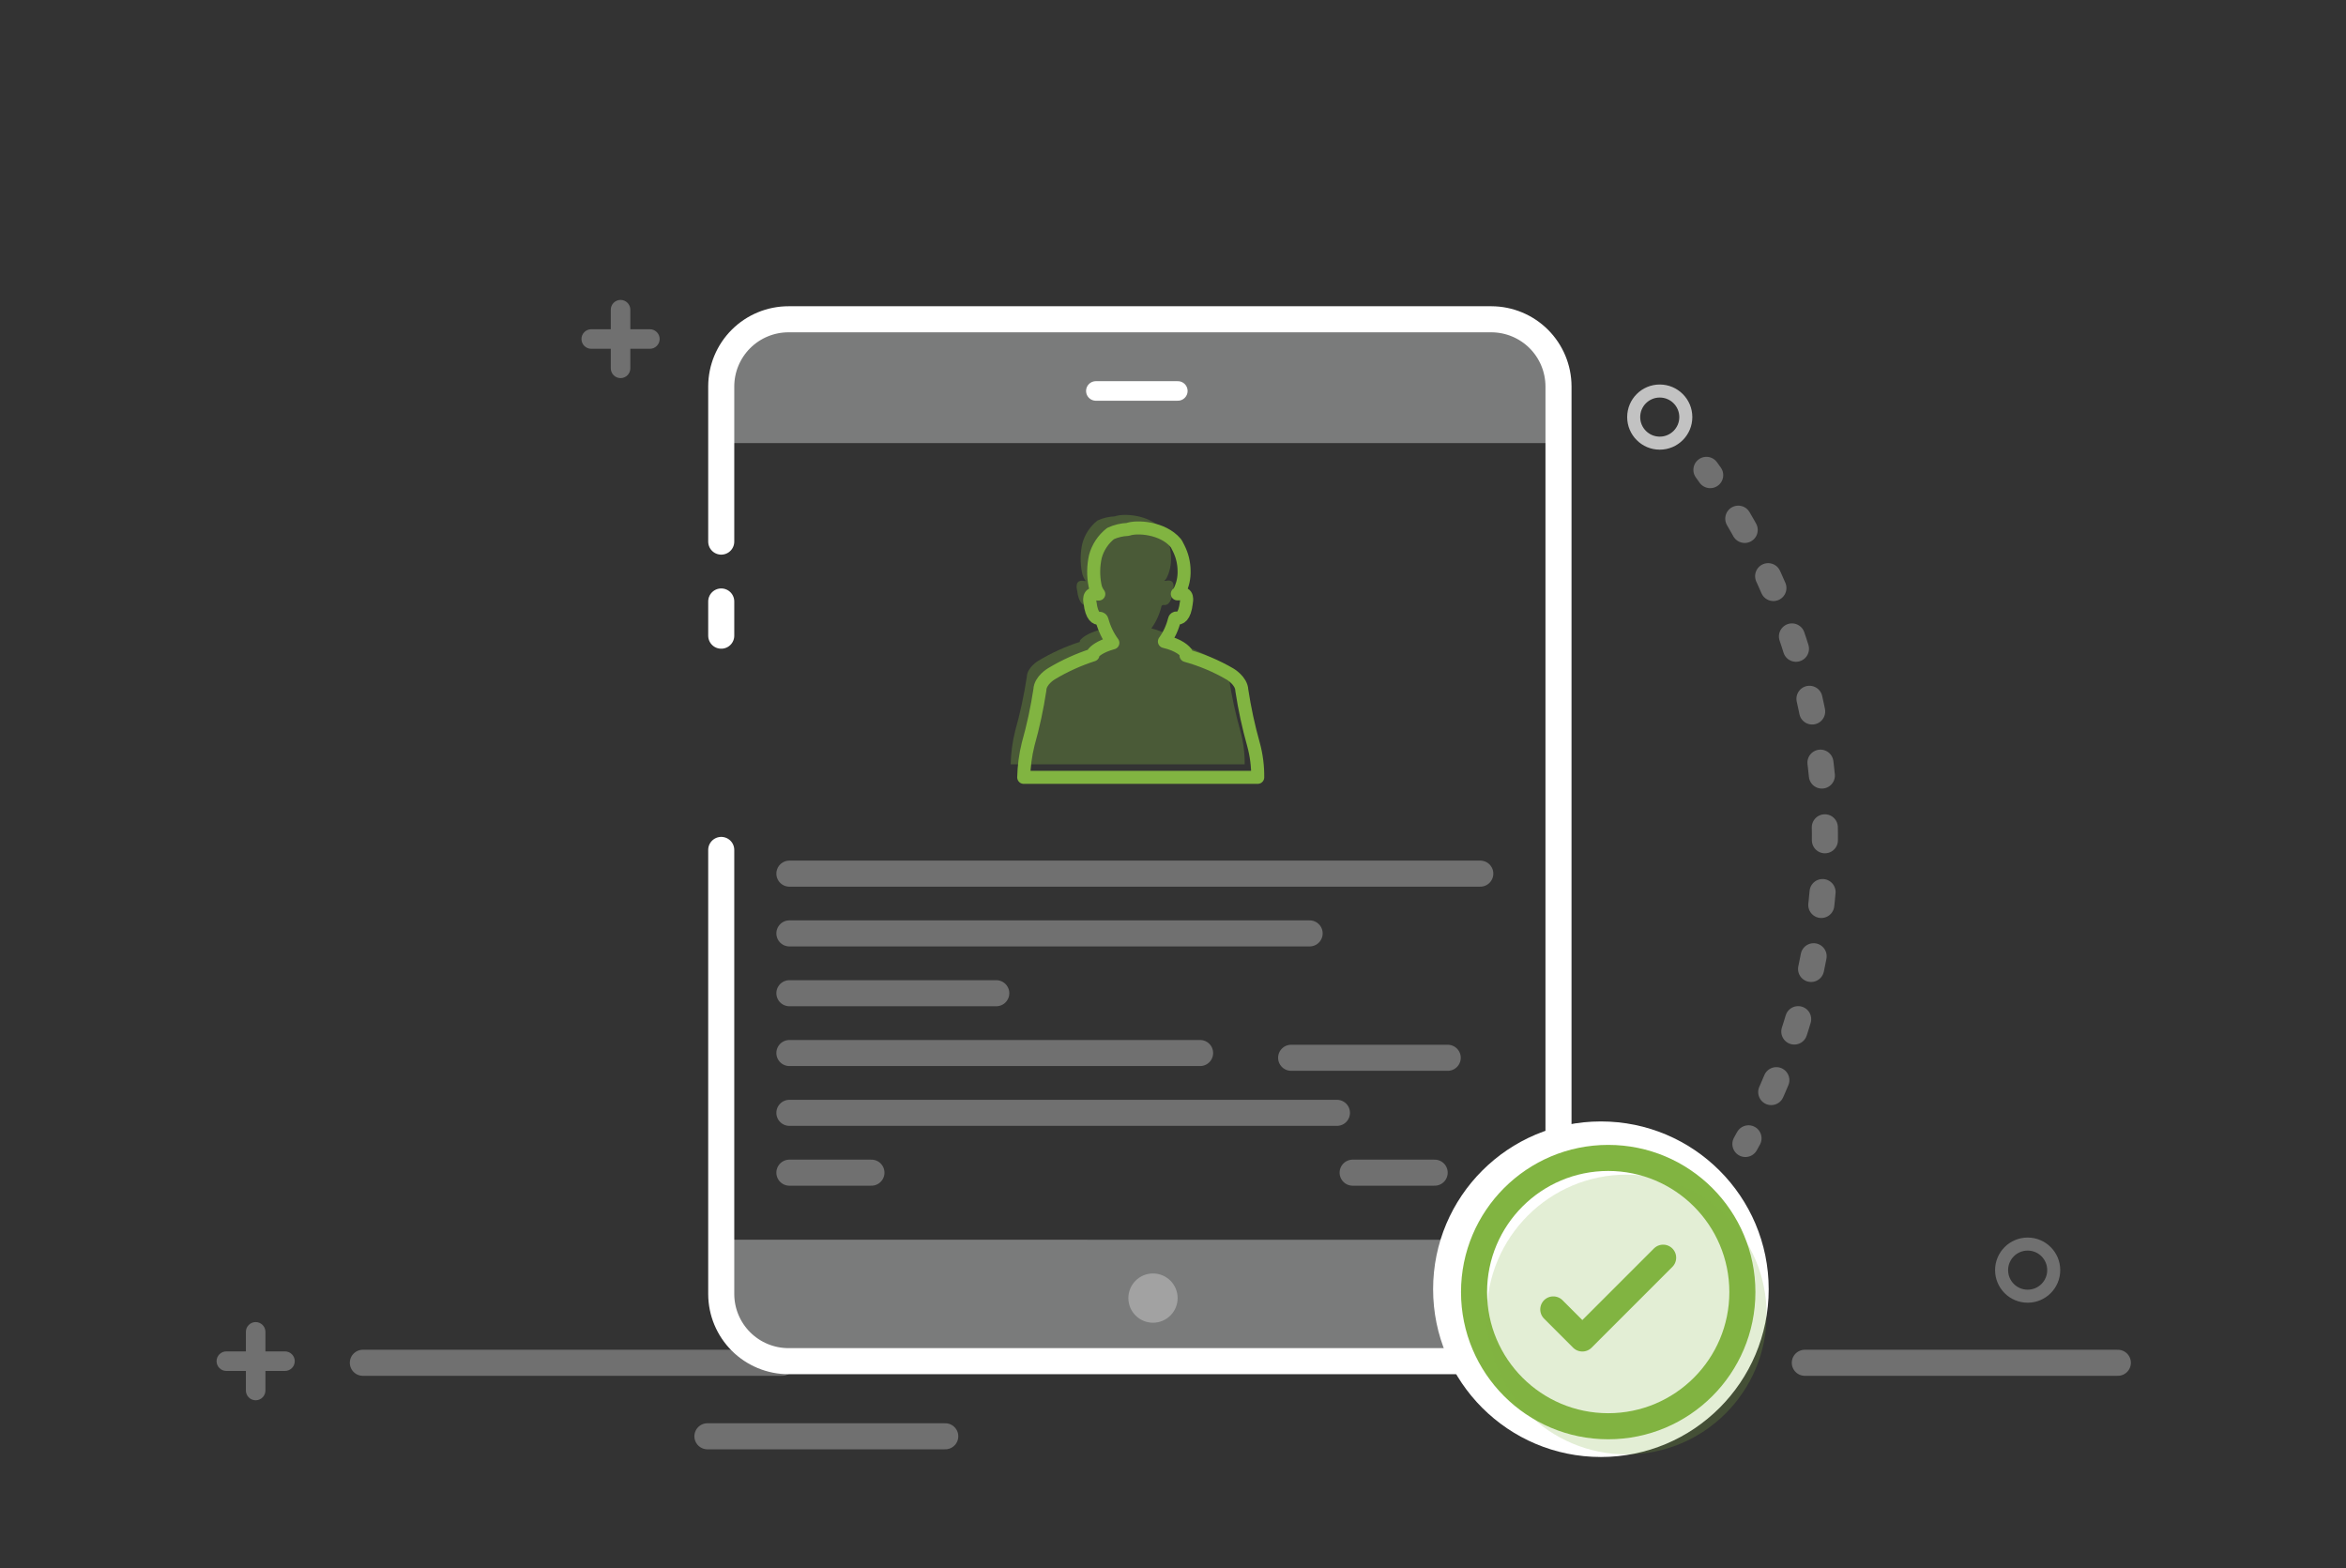 <svg width="190" height="127" viewBox="0 0 190 127" fill="none" xmlns="http://www.w3.org/2000/svg">
<rect x="0" y="0" width="190" height="127" fill="#333333" stroke="none"/>
<path opacity="0.3" d="M63.336 110.375H29.387" stroke="white" stroke-width="2.111" stroke-miterlimit="10" stroke-linecap="round"/>
<path opacity="0.3" d="M171.522 110.375H146.17" stroke="white" stroke-width="2.111" stroke-miterlimit="10" stroke-linecap="round"/>
<path opacity="0.3" d="M76.555 116.328H57.293" stroke="white" stroke-width="2.111" stroke-miterlimit="10" stroke-linecap="round"/>
<path opacity="0.4" d="M57.926 35.886V31.427C57.931 29.993 58.502 28.618 59.515 27.603C60.528 26.587 61.901 26.012 63.335 26.002H120.33C121.769 26.006 123.148 26.58 124.166 27.597C125.183 28.615 125.757 29.993 125.761 31.432V35.886" fill="#E4E6E7"/>
<path opacity="0.3" d="M80.687 80.443H63.932" stroke="white" stroke-width="2.111" stroke-miterlimit="10" stroke-linecap="round"/>
<path opacity="0.3" d="M97.195 85.287H63.932" stroke="white" stroke-width="2.111" stroke-miterlimit="10" stroke-linecap="round"/>
<path opacity="0.3" d="M117.25 85.672H104.568" stroke="white" stroke-width="2.111" stroke-miterlimit="10" stroke-linecap="round"/>
<path opacity="0.3" d="M108.277 90.131H63.932" stroke="white" stroke-width="2.111" stroke-miterlimit="10" stroke-linecap="round"/>
<path opacity="0.3" d="M119.887 70.758H63.932" stroke="white" stroke-width="2.111" stroke-miterlimit="10" stroke-linecap="round"/>
<path opacity="0.3" d="M106.066 75.598H63.932" stroke="white" stroke-width="2.111" stroke-miterlimit="10" stroke-linecap="round"/>
<path opacity="0.3" d="M70.576 94.977H63.932" stroke="white" stroke-width="2.111" stroke-miterlimit="10" stroke-linecap="round"/>
<path opacity="0.3" d="M116.193 94.977H109.549" stroke="white" stroke-width="2.111" stroke-miterlimit="10" stroke-linecap="round"/>
<path opacity="0.3" d="M52.633 26.666H51.05V25.083C51.05 24.873 50.966 24.671 50.818 24.523C50.669 24.374 50.468 24.291 50.258 24.291C50.048 24.291 49.847 24.374 49.699 24.523C49.55 24.671 49.467 24.873 49.467 25.083V26.666H47.883C47.673 26.666 47.472 26.749 47.324 26.898C47.175 27.046 47.092 27.247 47.092 27.457C47.092 27.667 47.175 27.869 47.324 28.017C47.472 28.166 47.673 28.249 47.883 28.249H49.467V29.832C49.467 29.936 49.487 30.039 49.527 30.135C49.567 30.231 49.625 30.319 49.699 30.392C49.772 30.465 49.859 30.524 49.955 30.564C50.051 30.603 50.154 30.624 50.258 30.624C50.362 30.624 50.465 30.603 50.561 30.564C50.657 30.524 50.744 30.465 50.818 30.392C50.892 30.319 50.95 30.231 50.989 30.135C51.029 30.039 51.05 29.936 51.05 29.832V28.249H52.633C52.843 28.249 53.044 28.166 53.193 28.017C53.341 27.869 53.425 27.667 53.425 27.457C53.425 27.247 53.341 27.046 53.193 26.898C53.044 26.749 52.843 26.666 52.633 26.666Z" fill="white"/>
<g opacity="0.3">
<path d="M138.201 38.055L138.507 38.482" stroke="white" stroke-width="2.111" stroke-miterlimit="10" stroke-linecap="round"/>
<path d="M140.781 42.008C145.052 49.286 147.451 57.509 147.764 65.942C148.077 74.374 146.295 82.753 142.576 90.327" stroke="white" stroke-width="2.111" stroke-miterlimit="10" stroke-linecap="round" stroke-dasharray="1.05 4.2"/>
<path d="M141.611 92.195L141.357 92.654" stroke="white" stroke-width="2.111" stroke-miterlimit="10" stroke-linecap="round"/>
</g>
<path opacity="0.7" d="M134.421 35.892C135.587 35.892 136.532 34.947 136.532 33.781C136.532 32.615 135.587 31.67 134.421 31.67C133.256 31.67 132.311 32.615 132.311 33.781C132.311 34.947 133.256 35.892 134.421 35.892Z" stroke="white" stroke-width="1.055" stroke-miterlimit="10"/>
<path opacity="0.3" d="M164.218 104.982C165.384 104.982 166.329 104.037 166.329 102.871C166.329 101.705 165.384 100.76 164.218 100.76C163.053 100.76 162.107 101.705 162.107 102.871C162.107 104.037 163.053 104.982 164.218 104.982Z" stroke="white" stroke-width="1.055" stroke-miterlimit="10"/>
<path opacity="0.3" d="M23.08 109.453H21.497V107.87C21.497 107.66 21.414 107.458 21.265 107.31C21.117 107.162 20.915 107.078 20.706 107.078C20.495 107.078 20.294 107.162 20.146 107.31C19.997 107.458 19.914 107.66 19.914 107.87V109.453H18.331C18.121 109.453 17.919 109.536 17.771 109.685C17.622 109.833 17.539 110.035 17.539 110.245C17.539 110.454 17.622 110.656 17.771 110.804C17.919 110.953 18.121 111.036 18.331 111.036H19.914V112.619C19.914 112.829 19.997 113.031 20.146 113.179C20.294 113.328 20.495 113.411 20.706 113.411C20.915 113.411 21.117 113.328 21.265 113.179C21.414 113.031 21.497 112.829 21.497 112.619V111.036H23.08C23.29 111.036 23.492 110.953 23.64 110.804C23.788 110.656 23.872 110.454 23.872 110.245C23.872 110.035 23.788 109.833 23.64 109.685C23.492 109.536 23.29 109.453 23.08 109.453Z" fill="white"/>
<path opacity="0.4" d="M126.479 100.412V104.871C126.473 106.309 125.899 107.686 124.882 108.703C123.864 109.719 122.486 110.292 121.048 110.296H64.1C62.661 110.292 61.283 109.718 60.265 108.701C59.248 107.683 58.674 106.305 58.67 104.866V100.406" fill="#E4E6E7"/>
<path d="M58.412 43.866V31.29C58.416 29.847 58.993 28.465 60.015 27.447C61.037 26.429 62.421 25.858 63.864 25.859H120.79C122.229 25.864 123.608 26.437 124.626 27.454C125.643 28.472 126.217 29.851 126.221 31.29V104.761" stroke="white" stroke-width="2.111" stroke-linecap="round" stroke-linejoin="round"/>
<path opacity="0.3" d="M93.38 107.13C94.481 107.13 95.374 106.237 95.374 105.135C95.374 104.034 94.481 103.141 93.38 103.141C92.278 103.141 91.385 104.034 91.385 105.135C91.385 106.237 92.278 107.13 93.38 107.13Z" fill="white"/>
<path d="M95.391 31.664H88.752" stroke="white" stroke-width="1.583" stroke-linecap="round" stroke-linejoin="round"/>
<path d="M58.412 68.838V104.814C58.416 106.256 58.993 107.638 60.015 108.656C61.037 109.674 62.421 110.245 63.864 110.244H120.79C122.229 110.24 123.608 109.666 124.626 108.649C125.643 107.631 126.217 106.252 126.221 104.814" stroke="white" stroke-width="2.111" stroke-linecap="round" stroke-linejoin="round"/>
<path d="M129.656 118.006C137.161 118.006 143.245 111.922 143.245 104.417C143.245 96.912 137.161 90.828 129.656 90.828C122.15 90.828 116.066 96.912 116.066 104.417C116.066 111.922 122.15 118.006 129.656 118.006Z" fill="white"/>
<path d="M130.247 115.515C136.248 115.515 141.113 110.65 141.113 104.649C141.113 98.648 136.248 93.783 130.247 93.783C124.246 93.783 119.381 98.648 119.381 104.649C119.381 110.65 124.246 115.515 130.247 115.515Z" stroke="#81B441" stroke-width="2.111" stroke-miterlimit="10" stroke-linecap="round"/>
<path opacity="0.22" d="M131.746 117.796C138.004 117.796 143.077 112.723 143.077 106.465C143.077 100.208 138.004 95.135 131.746 95.135C125.489 95.135 120.416 100.208 120.416 106.465C120.416 112.723 125.489 117.796 131.746 117.796Z" fill="#81B441"/>
<path opacity="0.3" d="M100.467 59.248C100.059 57.802 99.742 56.332 99.517 54.847C99.485 54.071 98.567 53.538 98.567 53.538C97.447 52.886 96.248 52.38 94.999 52.034L95.047 51.986C95.06 51.97 95.067 51.949 95.067 51.928C95.067 51.907 95.06 51.887 95.047 51.87C94.925 51.67 94.461 51.184 93.247 50.899C93.629 50.367 93.905 49.767 94.06 49.131C94.063 49.111 94.07 49.09 94.082 49.072C94.093 49.054 94.107 49.039 94.124 49.026C94.142 49.014 94.161 49.005 94.182 49.001C94.203 48.996 94.224 48.996 94.245 48.999C94.482 49.042 94.889 48.936 95.026 47.749C95.026 47.68 95.242 46.867 94.429 47.042H94.292C94.369 46.983 94.431 46.91 94.477 46.825C94.737 46.309 94.862 45.735 94.841 45.158C94.834 44.526 94.683 43.905 94.398 43.342L94.303 43.157C94.265 43.071 94.217 42.99 94.16 42.915C93.105 41.669 90.994 41.553 90.281 41.822C89.8 41.841 89.326 41.954 88.888 42.155C88.289 42.625 87.858 43.277 87.659 44.012C87.485 44.785 87.475 45.584 87.627 46.361C87.674 46.614 87.778 46.852 87.933 47.057H87.822C87.01 46.889 87.21 47.701 87.226 47.765C87.358 48.899 87.754 49.047 87.975 49.021C88.028 49.014 88.082 49.029 88.124 49.062C88.166 49.094 88.194 49.142 88.202 49.195C88.379 49.848 88.674 50.464 89.073 51.01C88.017 51.3 87.579 51.702 87.463 51.881C87.453 51.897 87.447 51.915 87.447 51.934C87.447 51.953 87.453 51.971 87.463 51.986C86.292 52.363 85.168 52.873 84.112 53.506C84.112 53.506 83.189 54.034 83.162 54.815C82.937 56.3 82.62 57.77 82.212 59.216C81.994 60.096 81.874 60.997 81.853 61.903H100.804C100.815 61.006 100.702 60.113 100.467 59.248Z" fill="#81B441"/>
<path d="M101.523 60.305C101.116 58.859 100.798 57.389 100.573 55.903C100.542 55.128 99.624 54.595 99.624 54.595C98.504 53.943 97.305 53.437 96.056 53.091L96.103 53.043C96.116 53.026 96.123 53.006 96.123 52.985C96.123 52.964 96.116 52.944 96.103 52.927C95.982 52.727 95.518 52.241 94.304 51.956C94.686 51.424 94.962 50.824 95.117 50.188C95.12 50.167 95.127 50.147 95.138 50.129C95.149 50.111 95.164 50.095 95.181 50.083C95.198 50.071 95.218 50.062 95.239 50.057C95.259 50.053 95.281 50.052 95.301 50.056C95.539 50.098 95.945 49.993 96.082 48.805C96.082 48.737 96.299 47.924 95.486 48.098H95.349C95.425 48.04 95.488 47.966 95.534 47.882C95.794 47.366 95.919 46.792 95.898 46.214C95.891 45.583 95.739 44.962 95.454 44.399L95.359 44.214C95.322 44.128 95.274 44.046 95.217 43.971C94.162 42.726 92.05 42.61 91.338 42.879C90.856 42.898 90.383 43.011 89.945 43.211C89.346 43.682 88.914 44.334 88.715 45.069C88.542 45.841 88.531 46.641 88.684 47.417C88.73 47.67 88.835 47.909 88.99 48.114H88.879C88.066 47.945 88.267 48.758 88.282 48.821C88.414 49.956 88.81 50.104 89.032 50.077C89.085 50.071 89.138 50.086 89.18 50.118C89.223 50.151 89.251 50.199 89.259 50.251C89.435 50.905 89.731 51.52 90.13 52.067C89.074 52.357 88.636 52.758 88.52 52.938C88.51 52.953 88.504 52.971 88.504 52.99C88.504 53.009 88.51 53.028 88.52 53.043C87.349 53.42 86.224 53.93 85.169 54.563C85.169 54.563 84.245 55.091 84.219 55.872C83.994 57.357 83.677 58.827 83.269 60.273C83.051 61.153 82.931 62.053 82.91 62.959H101.861C101.872 62.063 101.758 61.17 101.523 60.305Z" stroke="#81B441" stroke-width="1.055" stroke-linecap="round" stroke-linejoin="round"/>
<path d="M58.412 48.715V51.485" stroke="white" stroke-width="2.111" stroke-linecap="round" stroke-linejoin="round"/>
<path d="M125.799 106.053L128.153 108.407L134.696 101.863" stroke="#81B441" stroke-width="2.111" stroke-linecap="round" stroke-linejoin="round"/>
</svg>
